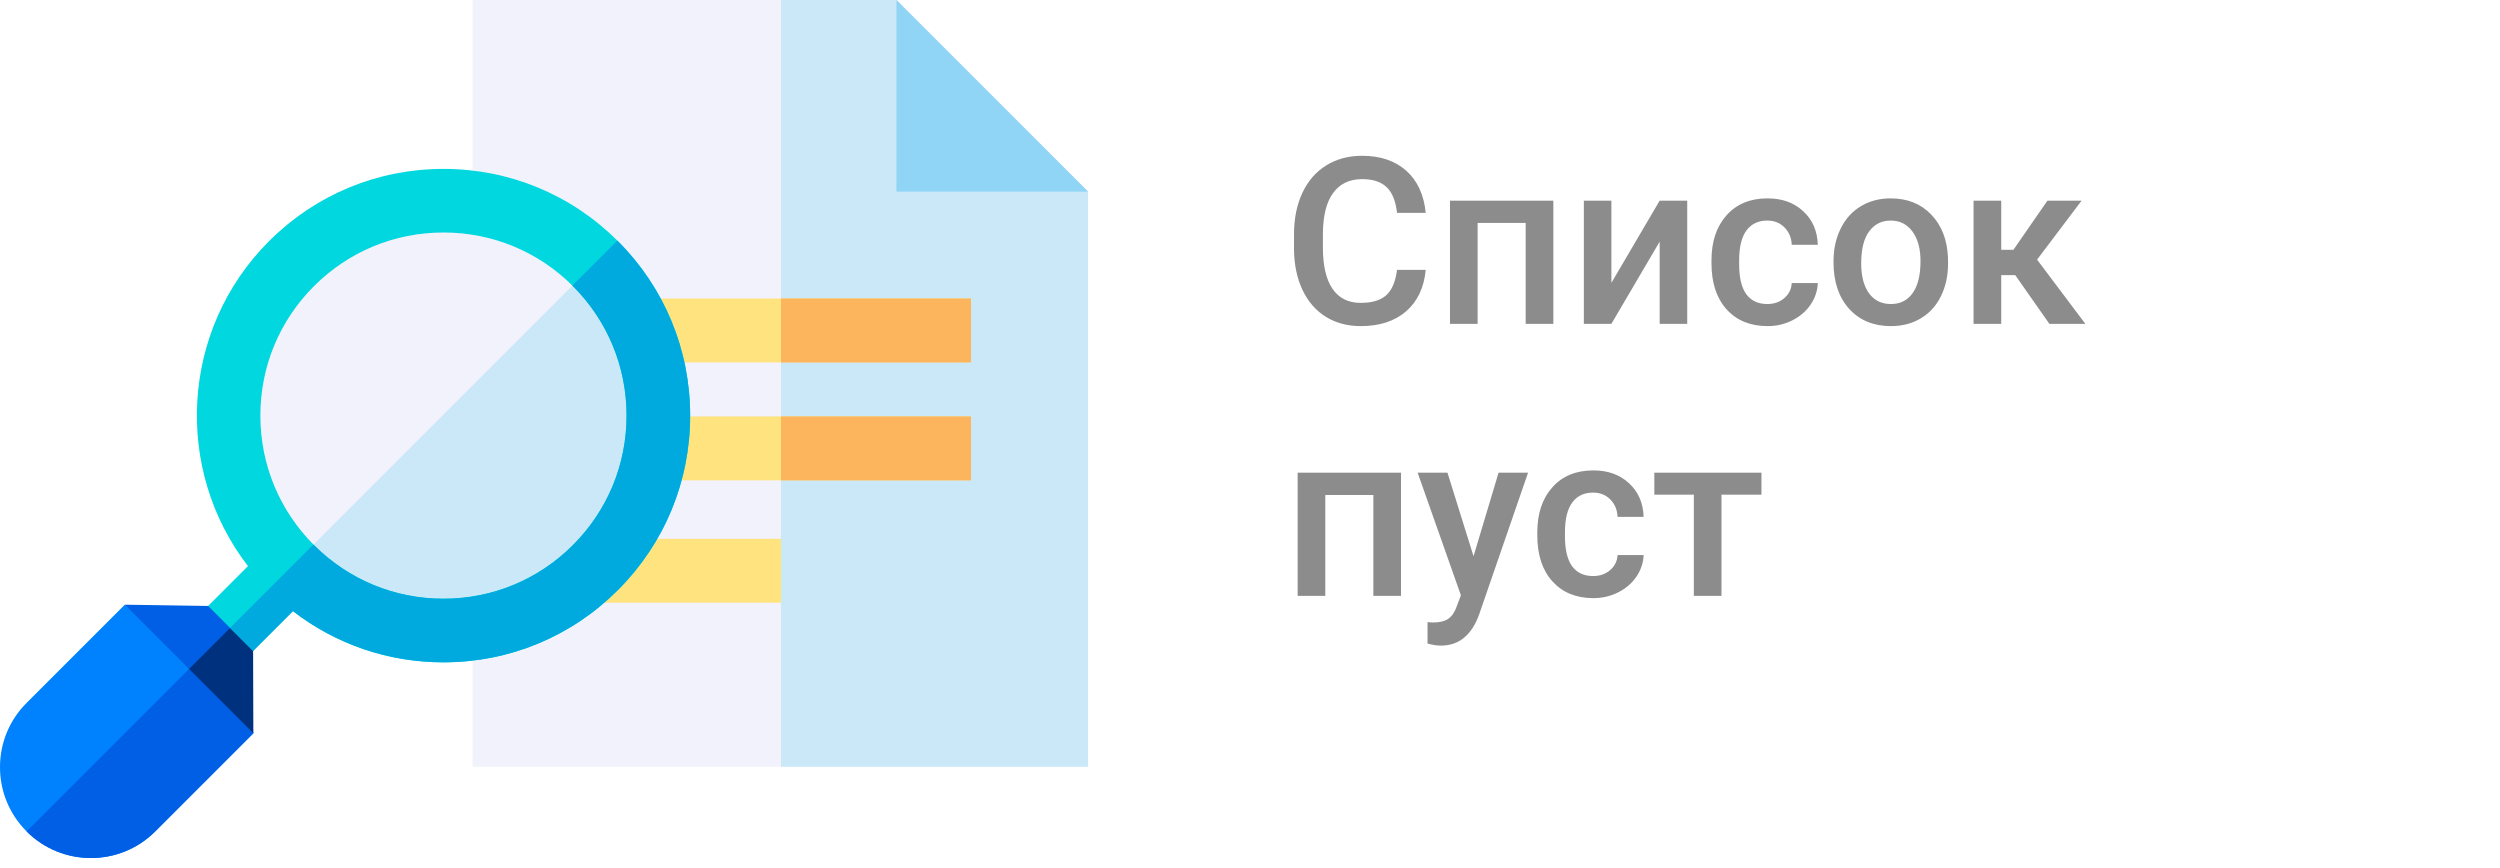 <svg width="193" height="67" viewBox="0 0 193 67" fill="none" xmlns="http://www.w3.org/2000/svg">
<path d="M110.065 20.834C109.937 22.199 109.433 23.266 108.554 24.033C107.675 24.795 106.506 25.176 105.047 25.176C104.027 25.176 103.128 24.936 102.349 24.455C101.575 23.969 100.978 23.28 100.556 22.39C100.134 21.499 99.914 20.465 99.897 19.287V18.092C99.897 16.885 100.11 15.821 100.538 14.901C100.966 13.981 101.578 13.273 102.375 12.774C103.178 12.276 104.104 12.027 105.152 12.027C106.564 12.027 107.701 12.411 108.562 13.179C109.424 13.946 109.925 15.03 110.065 16.431H107.851C107.745 15.511 107.476 14.849 107.042 14.444C106.614 14.034 105.984 13.829 105.152 13.829C104.186 13.829 103.441 14.184 102.92 14.893C102.404 15.596 102.141 16.63 102.129 17.995V19.129C102.129 20.512 102.375 21.566 102.867 22.293C103.365 23.02 104.092 23.383 105.047 23.383C105.92 23.383 106.576 23.186 107.016 22.794C107.455 22.401 107.733 21.748 107.851 20.834H110.065ZM119.918 25H117.782V17.213H114.073V25H111.938V15.49H119.918V25ZM128.127 15.49H130.254V25H128.127V18.654L124.4 25H122.273V15.49H124.4V21.836L128.127 15.49ZM136.433 23.471C136.966 23.471 137.408 23.315 137.76 23.005C138.111 22.694 138.299 22.311 138.322 21.854H140.335C140.312 22.445 140.127 22.999 139.781 23.515C139.436 24.024 138.967 24.429 138.375 24.727C137.783 25.026 137.145 25.176 136.459 25.176C135.129 25.176 134.074 24.745 133.295 23.884C132.516 23.023 132.126 21.833 132.126 20.315V20.096C132.126 18.648 132.513 17.491 133.286 16.624C134.06 15.751 135.114 15.315 136.45 15.315C137.581 15.315 138.501 15.646 139.21 16.308C139.925 16.964 140.3 17.828 140.335 18.9H138.322C138.299 18.355 138.111 17.907 137.76 17.556C137.414 17.204 136.972 17.028 136.433 17.028C135.741 17.028 135.208 17.28 134.833 17.784C134.458 18.282 134.268 19.041 134.262 20.061V20.403C134.262 21.435 134.446 22.205 134.815 22.715C135.19 23.219 135.729 23.471 136.433 23.471ZM141.548 20.157C141.548 19.226 141.732 18.388 142.102 17.644C142.471 16.894 142.989 16.319 143.657 15.921C144.325 15.517 145.093 15.315 145.96 15.315C147.243 15.315 148.283 15.727 149.08 16.554C149.883 17.38 150.316 18.476 150.381 19.841L150.39 20.342C150.39 21.279 150.208 22.117 149.845 22.855C149.487 23.594 148.972 24.165 148.298 24.569C147.63 24.974 146.856 25.176 145.978 25.176C144.636 25.176 143.561 24.73 142.752 23.84C141.949 22.943 141.548 21.751 141.548 20.263V20.157ZM143.684 20.342C143.684 21.32 143.886 22.088 144.29 22.645C144.694 23.195 145.257 23.471 145.978 23.471C146.698 23.471 147.258 23.189 147.656 22.627C148.061 22.064 148.263 21.241 148.263 20.157C148.263 19.196 148.055 18.435 147.639 17.872C147.229 17.31 146.669 17.028 145.96 17.028C145.263 17.028 144.709 17.307 144.299 17.863C143.889 18.414 143.684 19.24 143.684 20.342ZM155.575 21.238H154.494V25H152.358V15.49H154.494V19.287H155.435L158.062 15.49H160.699L157.263 20.043L160.989 25H158.212L155.575 21.238ZM108.158 46H106.022V38.213H102.313V46H100.178V36.49H108.158V46ZM113.757 42.941L115.69 36.49H117.967L114.188 47.441C113.607 49.041 112.623 49.841 111.234 49.841C110.924 49.841 110.581 49.788 110.206 49.683V48.03L110.61 48.057C111.149 48.057 111.554 47.957 111.823 47.758C112.099 47.565 112.315 47.236 112.474 46.773L112.781 45.956L109.441 36.49H111.744L113.757 42.941ZM122.985 44.471C123.519 44.471 123.961 44.315 124.312 44.005C124.664 43.694 124.852 43.31 124.875 42.853H126.888C126.864 43.445 126.68 43.999 126.334 44.515C125.988 45.024 125.52 45.429 124.928 45.727C124.336 46.026 123.697 46.176 123.012 46.176C121.682 46.176 120.627 45.745 119.848 44.884C119.068 44.023 118.679 42.833 118.679 41.315V41.096C118.679 39.648 119.065 38.491 119.839 37.624C120.612 36.751 121.667 36.315 123.003 36.315C124.134 36.315 125.054 36.645 125.763 37.308C126.478 37.964 126.853 38.828 126.888 39.9H124.875C124.852 39.355 124.664 38.907 124.312 38.556C123.967 38.204 123.524 38.028 122.985 38.028C122.294 38.028 121.761 38.28 121.386 38.784C121.011 39.282 120.82 40.041 120.814 41.06V41.403C120.814 42.435 120.999 43.205 121.368 43.715C121.743 44.219 122.282 44.471 122.985 44.471ZM135.984 38.187H132.899V46H130.764V38.187H127.714V36.49H135.984V38.187Z" fill="#404040" fill-opacity="0.6"/>
<path d="M84 59.191H36.488V0H69.208L84 14.793V59.191Z" fill="#F2F2FC"/>
<path d="M69.207 0H60.293V59.191H84V14.793L69.207 0Z" fill="#CBE8F8"/>
<path d="M50.586 32.148H74.961V37.083H50.586V32.148Z" fill="#FEE37E"/>
<path d="M50.586 23.044H74.961V27.978H50.586V23.044Z" fill="#FEE37E"/>
<path d="M60.293 32.148H74.961V37.083H60.293V32.148Z" fill="#FDB55D"/>
<path d="M60.293 23.044H74.961V27.978H60.293V23.044Z" fill="#FDB55D"/>
<path d="M45.754 41.597H60.293V46.531H45.754V41.597Z" fill="#FEE37E"/>
<path d="M34.151 47.366C42.581 47.366 49.415 40.532 49.415 32.102C49.415 23.672 42.581 16.838 34.151 16.838C25.721 16.838 18.887 23.672 18.887 32.102C18.887 40.532 25.721 47.366 34.151 47.366Z" fill="#F2F2FC"/>
<path d="M44.938 21.303L23.352 42.889C26.114 45.655 29.933 47.366 34.151 47.366C42.581 47.366 49.415 40.532 49.415 32.102C49.415 27.884 47.703 24.065 44.938 21.303V21.303Z" fill="#CBE8F8"/>
<path d="M7.019 66.239C5.222 66.239 3.424 65.555 2.056 64.187C0.73 62.861 0 61.099 0 59.224C0 57.349 0.73 55.586 2.056 54.261L9.634 46.683L15.564 50.675L19.56 56.609L11.982 64.187C10.614 65.555 8.816 66.239 7.019 66.239V66.239Z" fill="#0082FF"/>
<path d="M2.055 64.185L2.056 64.186C3.425 65.555 5.222 66.239 7.019 66.239C8.817 66.239 10.614 65.555 11.982 64.186L19.56 56.609L15.565 50.675L2.055 64.185Z" fill="#005FE4"/>
<path d="M19.559 56.609L18.599 49.972L19.611 46.408L16.068 46.78L9.633 46.682L19.559 56.609Z" fill="#005FE4"/>
<path d="M14.594 51.644L19.558 56.609L19.539 50.252L19.604 49.634L19.61 46.628L14.594 51.644Z" fill="#00317E"/>
<path d="M47.703 18.617C44.106 15.02 39.323 13.039 34.236 13.039C29.149 13.039 24.366 15.02 20.768 18.617C13.931 25.455 13.389 36.242 19.144 43.705L16.069 46.78L19.541 50.252L22.615 47.178C25.931 49.741 29.977 51.131 34.236 51.131C39.324 51.131 44.106 49.15 47.703 45.553C51.301 41.955 53.282 37.172 53.282 32.085C53.282 26.998 51.301 22.215 47.703 18.617V18.617ZM44.232 42.081C41.562 44.751 38.012 46.221 34.236 46.221C30.46 46.221 26.91 44.751 24.24 42.081C21.57 39.411 20.1 35.861 20.1 32.085C20.1 28.309 21.57 24.759 24.24 22.089C26.91 19.419 30.46 17.949 34.236 17.949C38.012 17.949 41.562 19.419 44.232 22.089C46.902 24.759 48.372 28.309 48.372 32.085C48.372 35.861 46.902 39.411 44.232 42.081Z" fill="#00D7DF"/>
<path d="M47.701 18.617C47.687 18.604 47.673 18.591 47.66 18.577L44.187 22.049C44.201 22.063 44.215 22.076 44.229 22.089C46.899 24.759 48.37 28.309 48.37 32.085C48.37 35.861 46.899 39.411 44.229 42.081C41.559 44.751 38.009 46.221 34.233 46.221C30.457 46.221 26.907 44.751 24.238 42.081C24.224 42.067 24.212 42.053 24.198 42.039L17.762 48.475L19.538 50.252L22.612 47.178C25.928 49.741 29.974 51.131 34.233 51.131C39.321 51.131 44.104 49.15 47.701 45.553C51.298 41.955 53.279 37.172 53.279 32.085C53.279 26.997 51.298 22.215 47.701 18.617V18.617Z" fill="#00AADF"/>
<path d="M69.207 14.793H84L69.207 0V14.793Z" fill="#90D4F6"/>
</svg>
